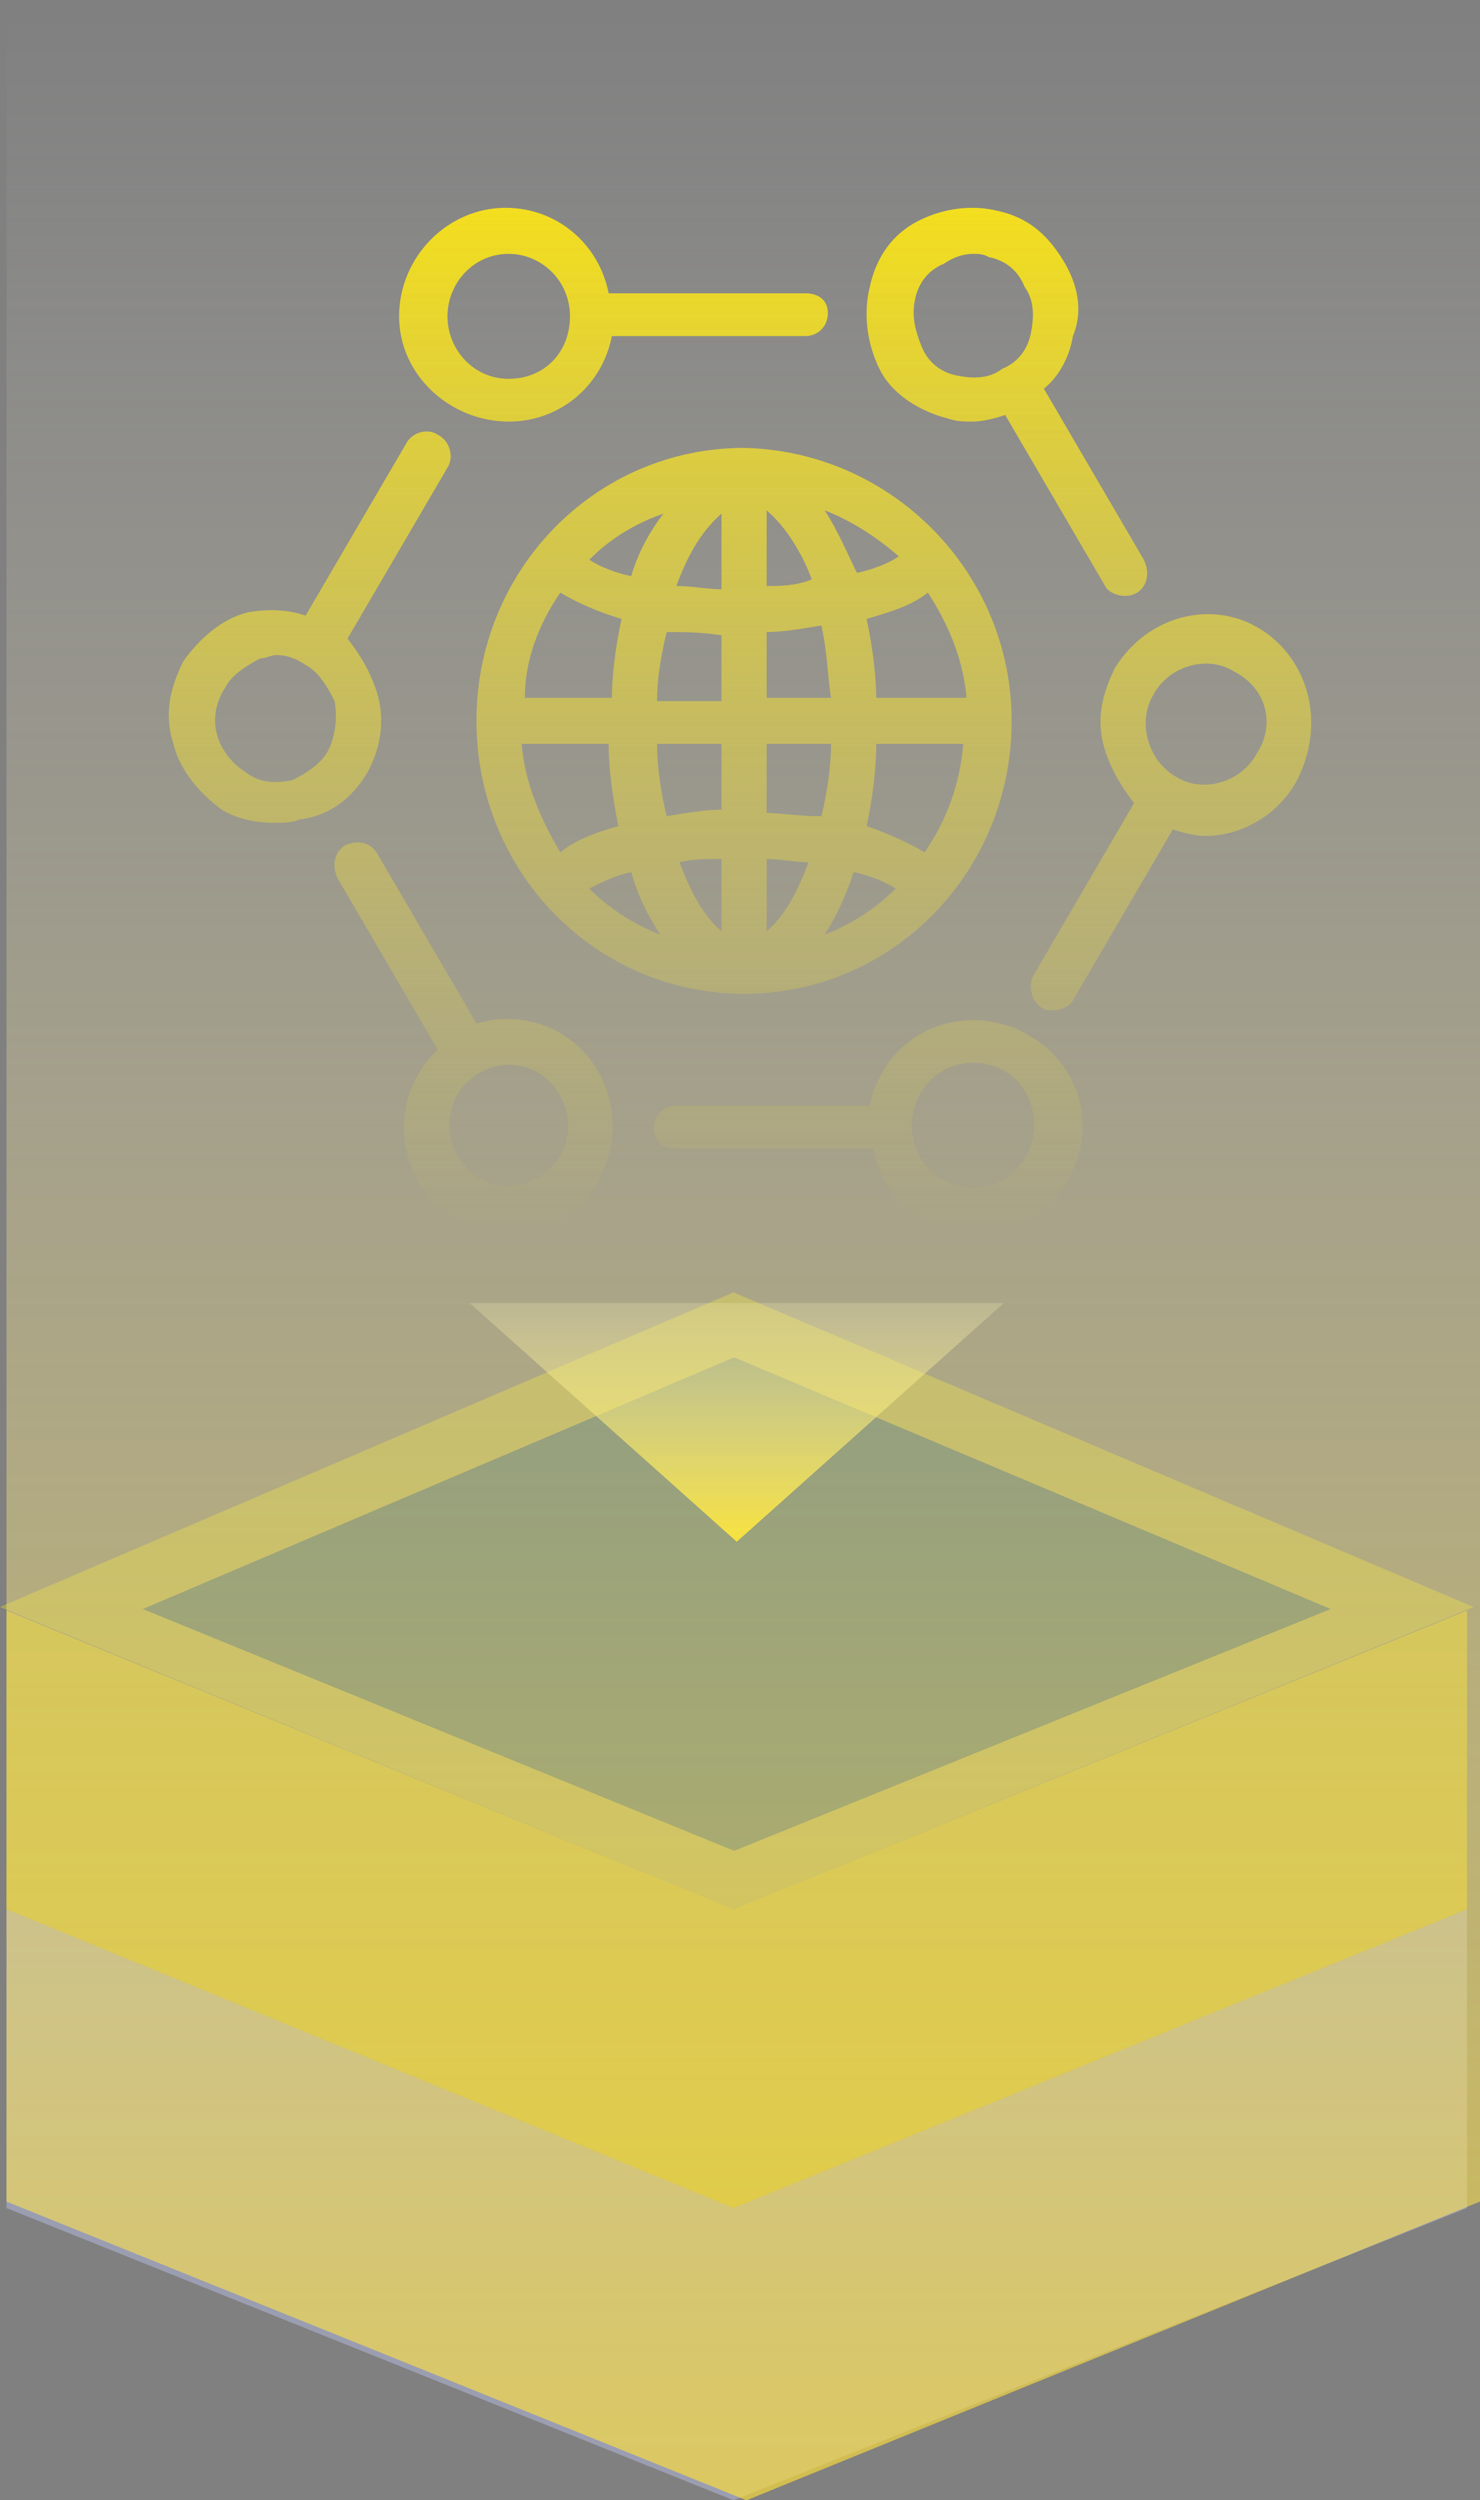 <svg width="228" height="385" viewBox="0 0 228 385" fill="none" xmlns="http://www.w3.org/2000/svg">
<rect x="0" y="0" width="228" height="385" fill="#808080" stroke="none"/>
<path d="M1 248L113 294L226 248V294L113 340L1 294V248Z" fill="#E8D316" fill-opacity="0.54"/>
<path d="M1 294L113 340L226 294V340L113 385L1 340V294Z" fill="#A2A5BD" fill-opacity="0.81"/>
<path d="M113 199L227 247.45L113 294L0 247.45L113 199Z" fill="#FFF511" fill-opacity="0.31"/>
<path d="M113.097 209L205 247.76L113.097 285L22 247.76L113.097 209Z" fill="#094092" fill-opacity="0.49"/>
<path d="M113.5 237.4L72.364 200.65H154.636L113.5 237.4Z" fill="url(#paint0_linear_6_138)"/>
<path d="M78.37 64.917C86.316 64.917 92.772 59.346 94.262 51.75H124.062C126.048 51.75 127.538 50.231 127.538 48.205C127.538 46.179 126.048 45.167 124.062 45.167H93.766C92.276 37.571 85.819 32 77.873 32C68.933 32 61.483 39.596 61.483 48.712C61.483 57.827 69.43 64.917 78.37 64.917ZM78.37 39.09C83.336 39.09 87.806 43.141 87.806 48.712C87.806 54.282 83.833 58.333 78.37 58.333C72.906 58.333 68.933 53.776 68.933 48.712C68.933 43.647 72.906 39.09 78.37 39.09ZM145.914 64.41C147.404 64.917 148.398 64.917 149.888 64.917C151.378 64.917 153.364 64.41 154.854 63.904L170.251 90.237C170.747 91.25 172.237 91.756 173.23 91.756C173.727 91.756 174.224 91.756 175.217 91.25C176.707 90.237 177.204 88.212 176.21 86.186L160.814 59.853C163.297 57.827 164.787 54.788 165.284 51.75C166.774 48.205 166.277 44.154 163.794 40.103C161.311 36.051 158.331 33.519 153.861 32.506C149.888 31.494 145.418 32 141.445 34.026C137.471 36.051 134.988 39.596 133.995 44.154C133.001 48.205 133.498 52.763 135.485 56.814C137.471 60.865 141.941 63.397 145.914 64.41ZM140.948 46.179C141.445 43.647 142.935 41.622 145.418 40.609C146.908 39.596 148.398 39.09 149.888 39.09C150.881 39.09 151.378 39.09 152.371 39.596C154.854 40.103 156.841 41.622 157.834 44.154C159.324 46.179 159.324 48.712 158.827 51.244C158.331 53.776 156.841 55.801 154.358 56.814C152.371 58.333 149.888 58.333 147.404 57.827C144.921 57.321 142.935 55.801 141.941 53.269C140.948 50.737 140.451 48.712 140.948 46.179ZM194.09 96.82C186.64 92.263 176.707 94.795 171.741 102.897C169.754 106.949 168.761 111 170.251 115.558C171.244 118.596 172.734 121.128 174.72 123.66L159.324 149.994C158.331 151.513 158.828 154.045 160.317 155.058C160.814 155.564 161.311 155.564 162.304 155.564C163.297 155.564 164.787 155.058 165.284 154.045L180.68 127.712C182.17 128.218 184.157 128.724 185.647 128.724C191.11 128.724 196.573 125.686 199.553 120.622C204.52 111.506 201.54 101.378 194.09 96.82ZM193.593 116.064C191.11 120.622 185.15 122.141 181.177 119.609C176.707 117.077 175.217 111 177.7 106.949C180.184 102.391 186.143 100.872 190.117 103.404C195.083 105.936 196.573 111.506 193.593 116.064ZM149.888 157.083C141.941 157.083 135.485 162.654 133.995 170.25H104.195C102.209 170.25 100.719 171.769 100.719 173.795C100.719 175.82 102.209 176.833 104.195 176.833H134.491C135.981 184.429 142.438 190 150.384 190C159.324 190 166.774 182.404 166.774 173.288C166.774 164.173 158.828 157.083 149.888 157.083ZM149.888 182.91C144.921 182.91 140.451 178.859 140.451 173.288C140.451 168.224 144.425 163.667 149.888 163.667C155.351 163.667 159.324 167.718 159.324 173.288C159.324 178.353 155.351 182.91 149.888 182.91ZM73.403 157.59L58.007 131.256C57.013 129.737 55.027 129.231 53.04 130.244C51.55 131.256 51.053 133.282 52.047 135.308L67.443 161.641C61.98 166.705 60.49 175.314 64.463 181.897C67.443 186.962 72.906 190 78.37 190C81.349 190 83.833 189.494 86.316 187.974C93.766 183.417 96.746 173.288 92.276 165.186C88.303 158.096 80.356 155.564 73.403 157.59ZM82.839 181.391C78.37 183.923 72.906 182.404 70.423 177.846C67.94 173.288 69.43 167.718 73.9 165.186C78.37 162.654 83.833 164.173 86.316 168.731C88.799 173.288 87.309 178.859 82.839 181.391ZM56.517 119.103C58.503 115.558 59.497 111 58.007 106.442C57.013 103.404 55.523 100.872 53.537 98.34L68.933 72.006C69.926 70.487 69.43 67.955 67.443 66.942C65.953 65.93 63.47 66.436 62.477 68.462L47.08 94.795C44.1 93.782 41.12 93.782 38.14 94.288C34.167 95.301 30.691 98.34 28.207 101.885C26.221 105.936 25.227 109.987 26.717 114.545C27.711 118.596 30.691 122.141 34.167 124.673C36.651 126.192 39.63 126.699 42.114 126.699C43.604 126.699 45.094 126.699 46.087 126.192C50.557 125.686 54.033 123.154 56.517 119.103ZM50.557 115.558C49.563 117.583 47.08 119.103 45.094 120.115C42.61 120.622 40.127 120.622 38.14 119.103C33.174 116.064 31.684 110.494 34.664 105.936C35.657 103.91 38.14 102.391 40.127 101.378C41.12 101.378 41.617 100.872 42.61 100.872C44.1 100.872 45.59 101.378 47.08 102.391C49.067 103.404 50.557 105.936 51.55 107.962C52.047 111 51.55 113.532 50.557 115.558ZM114.625 68.968C114.129 68.968 114.129 68.968 114.625 68.968C91.779 68.968 73.403 87.705 73.403 111C73.403 134.295 91.779 153.032 114.625 153.032C137.471 153.032 155.848 134.295 155.848 111C155.848 88.212 137.471 69.474 114.625 68.968ZM142.438 131.256C139.955 129.737 136.478 128.218 133.498 127.205C134.491 122.647 134.988 118.09 134.988 114.545H148.398C147.901 120.622 145.914 126.192 142.438 131.256ZM80.356 114.545H93.766C93.766 118.09 94.262 122.141 95.256 127.205C91.779 128.218 88.799 129.231 86.316 131.256C83.336 126.192 80.853 120.622 80.356 114.545ZM86.316 91.25C88.799 92.769 92.276 94.288 95.752 95.301C94.759 99.859 94.262 104.417 94.262 107.455H80.853C80.853 101.885 82.839 96.314 86.316 91.25ZM111.149 90.744C109.162 90.744 106.679 90.237 104.195 90.237C105.685 86.186 107.672 82.135 111.149 79.096V90.744ZM111.149 97.833V107.962H101.216C101.216 104.923 101.712 101.378 102.706 97.327C105.189 97.327 108.169 97.327 111.149 97.833ZM101.216 114.545H111.149V124.673C108.665 124.673 105.685 125.179 102.706 125.686C101.712 121.635 101.216 117.583 101.216 114.545ZM111.149 132.269V143.41C108.169 140.878 106.182 136.827 104.692 132.776C106.679 132.269 108.665 132.269 111.149 132.269ZM118.102 132.269C120.088 132.269 122.572 132.776 124.558 132.776C123.068 136.827 121.082 140.878 118.102 143.41V132.269ZM118.102 125.179V114.545H128.035C128.035 117.583 127.538 121.635 126.545 125.686C123.068 125.686 120.088 125.179 118.102 125.179ZM128.035 107.455H118.102V97.327C120.585 97.327 123.565 96.82 126.545 96.314C127.538 100.872 127.538 104.923 128.035 107.455ZM118.102 90.237V78.59C121.082 81.122 123.565 85.173 125.055 89.224C122.572 90.237 120.088 90.237 118.102 90.237ZM127.042 78.59C131.015 80.109 134.988 82.641 138.465 85.68C136.975 86.692 134.491 87.705 132.008 88.212C130.518 85.173 129.028 81.628 127.042 78.59ZM97.242 88.718C94.759 88.212 92.276 87.199 90.786 86.186C93.766 83.147 97.739 80.615 102.209 79.096C100.222 81.628 98.236 85.173 97.242 88.718ZM97.242 134.295C98.236 137.84 99.726 140.878 101.712 143.917C97.739 142.397 93.766 139.865 90.786 136.827C92.772 135.814 94.759 134.801 97.242 134.295ZM131.512 134.295C133.995 134.801 136.478 135.814 137.968 136.827C134.988 139.865 131.015 142.397 127.042 143.917C129.028 140.878 130.518 137.333 131.512 134.295ZM134.988 107.455C134.988 104.417 134.491 99.859 133.498 95.301C136.975 94.288 140.451 93.276 142.935 91.25C145.914 95.808 148.398 101.378 148.894 107.455H134.988Z" fill="url(#paint1_linear_6_138)"/>
<path d="M1 0H228V339L115 385L1 339V0Z" fill="url(#paint2_linear_6_138)"/>
<defs>
<linearGradient id="paint0_linear_6_138" x1="113.5" y1="237.4" x2="113.5" y2="188.4" gradientUnits="userSpaceOnUse">
<stop stop-color="#F2DC12"/>
<stop offset="0.979" stop-color="#F8FDFF" stop-opacity="0"/>
</linearGradient>
<linearGradient id="paint1_linear_6_138" x1="114" y1="32" x2="114" y2="190" gradientUnits="userSpaceOnUse">
<stop stop-color="#F2DC12"/>
<stop offset="1" stop-color="#F2DC12" stop-opacity="0"/>
</linearGradient>
<linearGradient id="paint2_linear_6_138" x1="114.5" y1="0" x2="114.5" y2="385" gradientUnits="userSpaceOnUse">
<stop stop-color="white" stop-opacity="0"/>
<stop offset="1" stop-color="#FFDF35" stop-opacity="0.65"/>
</linearGradient>
</defs>
</svg>
